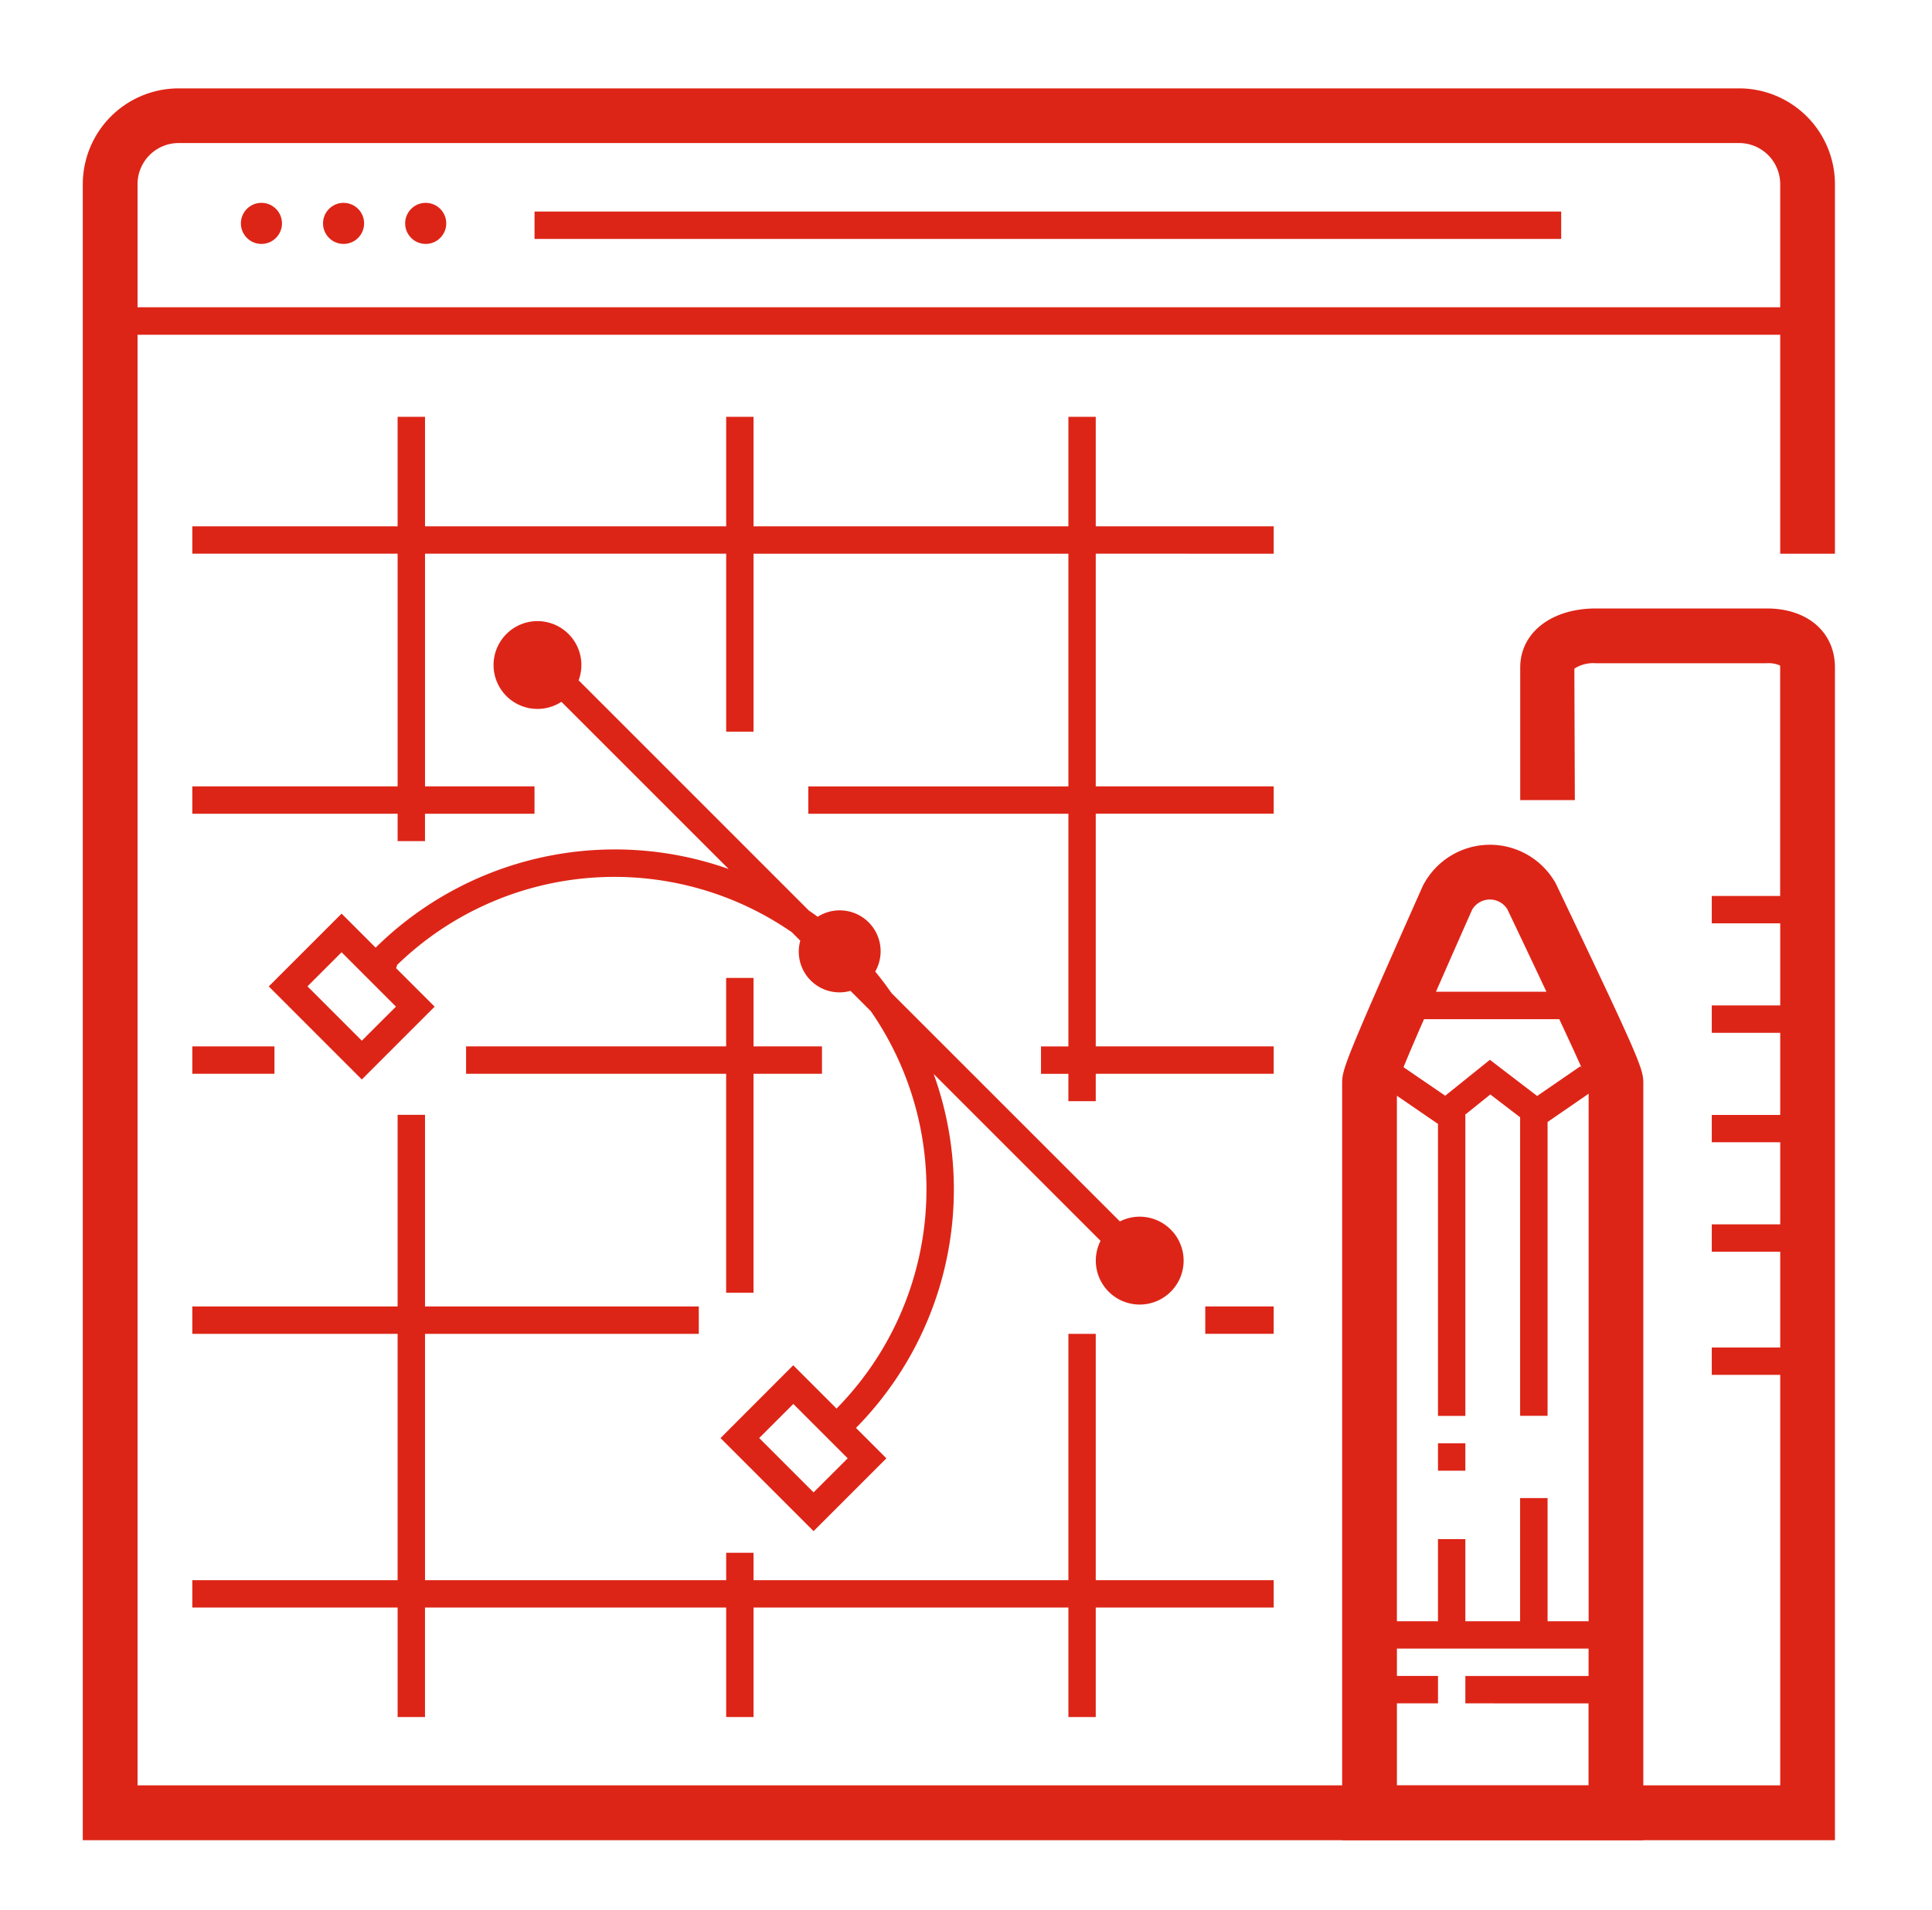 <svg xmlns="http://www.w3.org/2000/svg" width="88" height="87" viewBox="0 0 88 87">
  <g id="Creative_Services" transform="translate(0)">
    <g id="Grupo_8086" data-name="Grupo 8086" transform="translate(3.771 4.026)">
      <circle id="Elipse_14" data-name="Elipse 14" cx="0.936" cy="0.936" r="0.936" transform="translate(7.201 5.215)" fill="#dd2517"/>
      <circle id="Elipse_15" data-name="Elipse 15" cx="0.936" cy="0.936" r="0.936" transform="translate(10.942 5.215)" fill="#dd2517"/>
      <circle id="Elipse_16" data-name="Elipse 16" cx="0.936" cy="0.936" r="0.936" transform="translate(14.683 5.215)" fill="#dd2517"/>
      <rect id="Rectángulo_1791" data-name="Rectángulo 1791" width="46.763" height="1.247" transform="translate(20.576 5.612)" fill="#dd2517"/>
      <rect id="Rectángulo_1792" data-name="Rectángulo 1792" width="1.247" height="1.247" transform="translate(61.727 61.728)" fill="#dd2517"/>
      <path id="Trazado_11497" data-name="Trazado 11497" d="M79.018,45.412l-.058-.121-.07-.114a3.431,3.431,0,0,0-5.89.1l-.063.109-.052.115c-3.642,8.2-3.642,8.3-3.642,8.96V88.905H82.961V54.482C82.961,53.78,82.961,53.671,79.018,45.412Zm-3.853,1.1a.936.936,0,0,1,1.6-.024s.881,1.844,1.782,3.762H73.517C74.352,48.342,75.165,46.51,75.165,46.51ZM72.973,51.5h6.16c.408.874.778,1.676,1.025,2.232l-.06-.089L78.125,55l-2.152-1.648-2.035,1.636-1.9-1.3C72.265,53.134,72.6,52.346,72.973,51.5Zm.635,4.773V69.576h1.247V55.86h-.019l1.155-.929,1.359,1.04v13.6H78.6V56.184l1.87-1.287V78.929H78.6V73.317H77.349v5.612H74.855V75.189H73.608v3.741H71.737V54.989Zm6.858,26.4V86.41H71.738V82.67h1.871V81.422H71.738V80.176h8.729v1.247H74.855V82.67Z" transform="translate(-11.881 -9.096)" fill="#dd2517"/>
      <path id="Trazado_11498" data-name="Trazado 11498" d="M83.387,25.309V8.473a4.369,4.369,0,0,0-4.364-4.364H7.943A4.37,4.37,0,0,0,3.579,8.473V83.917H83.387V30.492c0-1.608-1.247-2.689-3.1-2.689h-7.79c-2.028,0-3.445,1.106-3.445,2.689v6.041H71.54l-.022-5.989a1.588,1.588,0,0,1,.974-.246h7.79a1.315,1.315,0,0,1,.6.1.278.278,0,0,1,.01.092V40.9H77.777v1.247h3.118v3.741H77.777v1.247h3.118v3.742H77.777V52.12h3.118v3.741H77.777v1.247h3.118v4.364H77.777v1.247h3.118v18.7H6.073V15.333H80.894v9.976ZM6.073,14.085V8.473A1.872,1.872,0,0,1,7.943,6.6h71.08a1.873,1.873,0,0,1,1.871,1.87v5.612H6.073Z" transform="translate(-3.579 -4.109)" fill="#dd2517"/>
      <g id="Grupo_8085" data-name="Grupo 8085" transform="translate(4.988 14.964)">
        <path id="Trazado_11499" data-name="Trazado 11499" d="M58.546,27.475V26.227H50.44V21.239H49.194v4.988H34.853V21.239H33.606v4.988H19.889V21.239H18.641v4.988H9.289v1.247h9.352v10.6H9.289v1.247h9.352v1.247h1.247V39.321h4.988V38.074H19.889v-10.6H33.606V35.58h1.247V27.475H49.194v10.6H37.347v1.247H49.194v10.6H47.946v1.247h1.247v1.247H50.44V51.168h8.106V49.92H50.44v-10.6h8.106V38.074H50.44v-10.6Z" transform="translate(-9.289 -21.239)" fill="#dd2517"/>
        <rect id="Rectángulo_1793" data-name="Rectángulo 1793" width="3.742" height="1.247" transform="translate(0 28.681)" fill="#dd2517"/>
        <rect id="Rectángulo_1794" data-name="Rectángulo 1794" width="3.117" height="1.247" transform="translate(46.139 40.528)" fill="#dd2517"/>
        <path id="Trazado_11500" data-name="Trazado 11500" d="M35.41,50.5V53.62H23.564v1.247H35.41v9.976h1.247V54.867h3.118V53.62H36.658V50.5Z" transform="translate(-11.094 -24.939)" fill="#dd2517"/>
        <path id="Trazado_11501" data-name="Trazado 11501" d="M50.44,67.617H49.194V78.839H34.853V77.592H33.606v1.247H19.889V67.617h12.47V66.37H19.889V57.641H18.641V66.37H9.289v1.247h9.352V78.839H9.289v1.247h9.352v4.988h1.247V80.087H33.606v4.988h1.247V80.087H49.194v4.988H50.44V80.087h8.106V78.839H50.44Z" transform="translate(-9.289 -25.841)" fill="#dd2517"/>
      </g>
      <path id="Trazado_11502" data-name="Trazado 11502" d="M54.354,59.606a1.994,1.994,0,0,0-2.31-.366l-10.4-10.4c-.237-.335-.48-.665-.745-.983a1.863,1.863,0,0,0-2.621-2.495c-.129-.1-.263-.191-.4-.284L27.39,34.588a2,2,0,1,0-.784.98l7.618,7.617a15.507,15.507,0,0,0-16.08,3.582l-1.551-1.55-3.317,3.317,4.239,4.24,3.317-3.318L19.074,47.7a.6.6,0,0,0,.048-.144A14.214,14.214,0,0,1,37.1,46.064l.386.386a1.854,1.854,0,0,0,2.285,2.286l.93.929a14.24,14.24,0,0,1-1.564,18.1l-1.972-1.972L33.852,69.11l4.239,4.239,3.317-3.317-1.385-1.385a15.477,15.477,0,0,0,3.539-16.123l7.6,7.6a2,2,0,1,0,3.192-.518Zm-36.839-8.6-2.476-2.476,1.554-1.553,2.476,2.476ZM38.091,71.584l-2.476-2.476,1.554-1.553,2.476,2.476Z" transform="translate(-4.805 -7.621)" fill="#dd2517"/>
    </g>
    <rect id="Rectángulo_1795" data-name="Rectángulo 1795" width="88" height="87" transform="translate(0)" fill="none"/>
  </g>
</svg>
